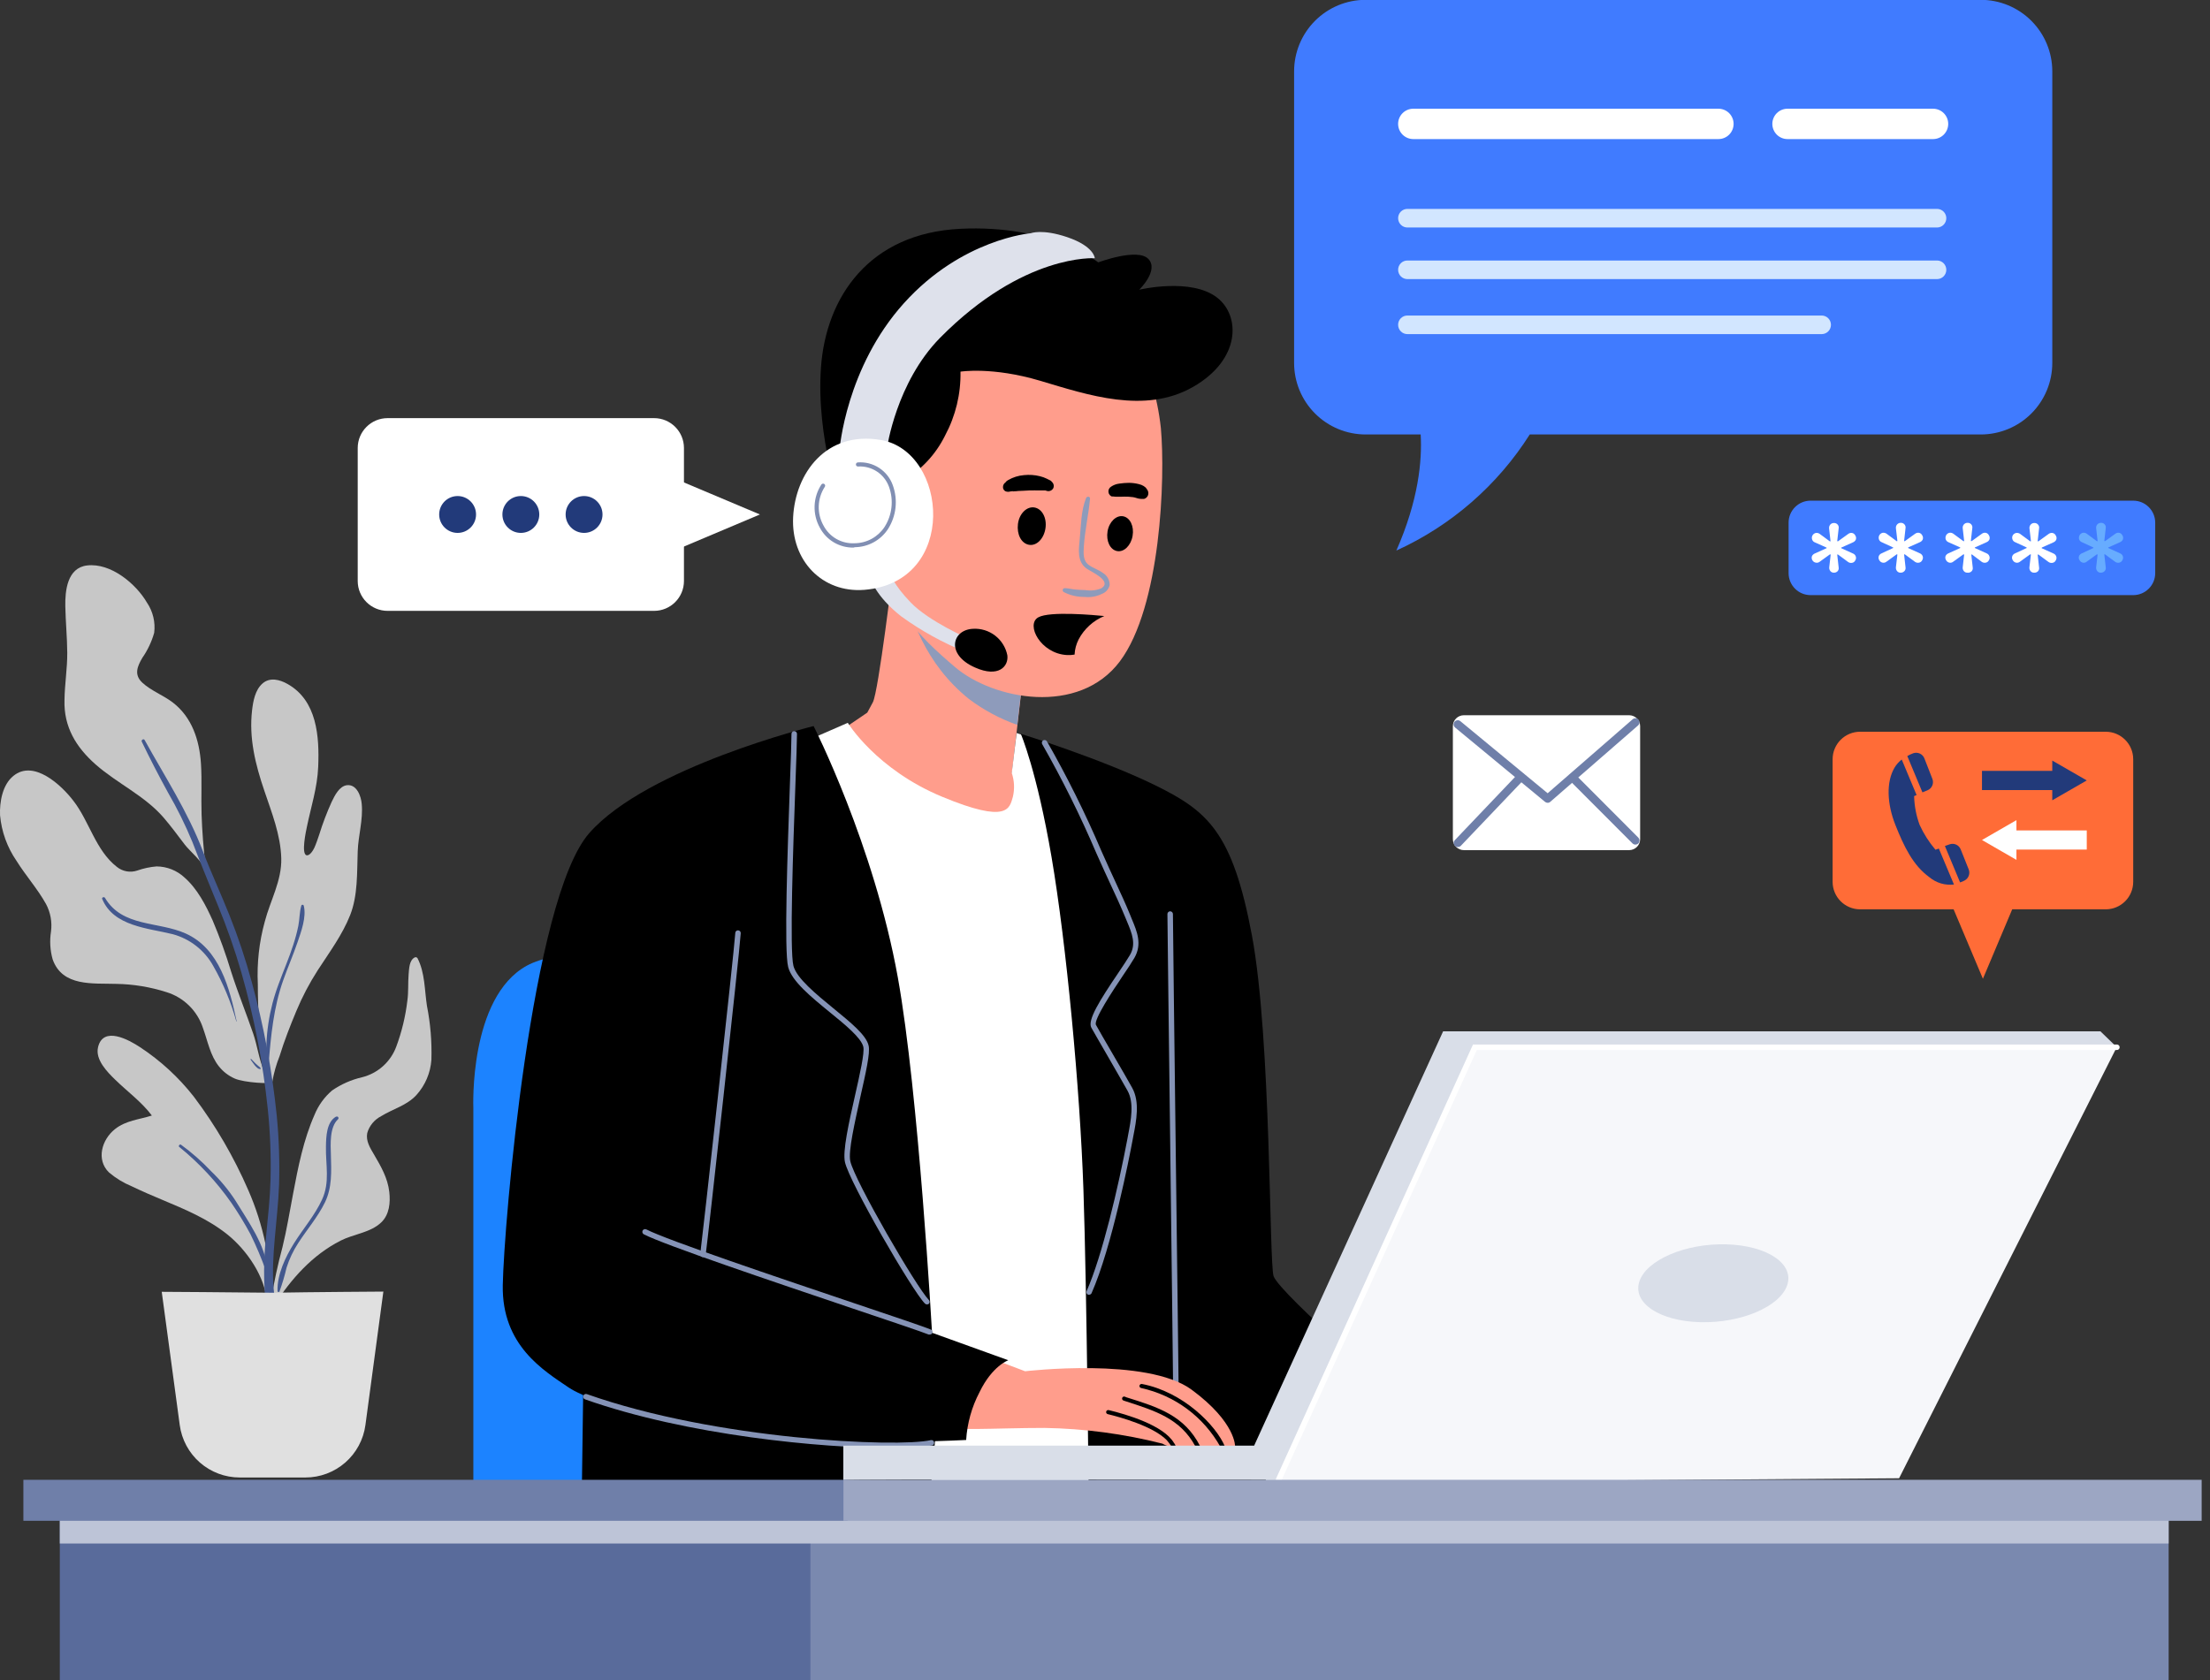 <svg width="263" height="200" viewBox="0 0 263 200" fill="none" xmlns="http://www.w3.org/2000/svg">
<rect x="0" y="0" width="263" height="200" fill="#333333" stroke="none"/>
<g clip-path="url(#clip0_1060_24911)">
<g clip-path="url(#clip1_1060_24911)">
<path d="M56.33 180.647V131.888C56.33 131.888 55.787 118.744 62.696 114.952C69.606 111.16 98.717 113.19 98.717 113.19V180.647H56.33Z" fill="#1C83FF"/>
</g>
<path d="M106.305 67.614C106.305 67.614 104.544 82.389 103.869 83.607L103.214 84.826L99.828 87.131C99.828 87.131 106.332 96.346 114.328 97.832C122.325 99.319 121.644 94.558 121.644 94.558L120.425 91.984L122.05 77.89C122.05 77.89 107.523 71.275 106.305 67.614Z" fill="#FF9D8C"/>
<path d="M95.606 88.349L100.891 86.044C100.891 86.044 104.277 91.597 112.136 94.852C119.995 98.107 120.132 96.208 120.538 94.852C120.761 93.911 120.714 92.925 120.401 92.01L120.984 87.262L124.127 88.31L135.032 176.56L106.988 177.916L95.606 88.349Z" fill="white"/>
<path d="M121.48 87.353C121.48 87.353 123.38 91.735 125.141 102.037C126.903 112.339 128.527 129.675 128.933 141.601C129.34 153.527 129.588 180.758 129.588 180.758H164.954C165.36 180.758 167.797 167.346 167.797 167.346C167.797 167.346 152.373 154.11 151.568 151.922C151.024 150.481 151.293 123.695 148.987 111.363C146.682 99.031 143.709 96.549 137.474 93.477C131.029 90.32 121.48 87.353 121.48 87.353Z" fill="black"/>
<path d="M139.93 165.237C139.843 165.235 139.761 165.2 139.7 165.139C139.639 165.078 139.604 164.996 139.602 164.909C139.602 163.94 139.432 150.174 139.268 136.859C139.105 123.544 138.928 109.784 138.928 108.809C138.928 108.722 138.962 108.639 139.024 108.577C139.085 108.516 139.168 108.481 139.255 108.481C139.342 108.481 139.425 108.516 139.487 108.577C139.548 108.639 139.583 108.722 139.583 108.809C139.583 109.778 139.753 123.544 139.917 136.852C140.08 150.16 140.257 163.933 140.257 164.909C140.257 164.996 140.223 165.079 140.161 165.141C140.1 165.202 140.017 165.237 139.93 165.237Z" fill="#8593B6"/>
<path d="M69.453 161.923L69.197 180.739H110.392C110.392 180.739 112.154 164.752 111.472 163.259C110.791 161.766 69.453 161.923 69.453 161.923Z" fill="black"/>
<g style="mix-blend-mode:multiply">
<path d="M115.299 83.201C117.051 84.519 118.995 85.561 121.062 86.293L122.025 77.916C122.025 77.916 111.133 72.926 107.439 69.212C108.212 73.43 110.112 79.016 115.299 83.201Z" fill="#8E9BBB"/>
</g>
<path d="M134.762 40.107C136.589 43.466 137.74 47.151 138.148 50.953C138.692 56.913 138.148 72.225 133.269 78.728C128.39 85.231 118.206 83.313 113.621 79.383C109.397 75.781 105.225 71.799 104.138 63.94C103.051 56.081 106.444 41.175 116.064 38.057C125.685 34.94 134.762 40.107 134.762 40.107Z" fill="#FF9D8C"/>
<path d="M146.984 172.225C146.984 172.225 146.506 172.225 145.779 172.225H145.222L142.812 172.159H142.236C141.384 172.159 140.657 172.244 139.976 172.205C139.832 172.205 139.623 172.205 139.452 172.205C139.38 172.211 139.308 172.211 139.236 172.205C138.921 172.133 138.618 172.014 138.339 171.851C133.743 170.682 129.026 170.053 124.284 169.978C118.233 169.978 112.804 170.417 111.919 169.677C111.035 168.937 110.459 161.32 115.639 160.823L121.992 163.233C121.992 163.233 136.499 161.51 141.817 165.433C147.135 169.356 146.984 172.225 146.984 172.225Z" fill="#FF9D8C"/>
<path d="M139.93 172.179C139.786 172.179 139.576 172.179 139.406 172.179C139.239 171.916 139.053 171.667 138.849 171.432C137.212 169.762 133.256 168.682 131.822 168.335C131.759 168.319 131.705 168.279 131.67 168.224C131.636 168.169 131.625 168.103 131.639 168.04C131.646 168.008 131.66 167.978 131.679 167.951C131.699 167.925 131.723 167.903 131.751 167.886C131.779 167.868 131.81 167.857 131.843 167.852C131.875 167.847 131.908 167.849 131.94 167.856C134.029 168.361 138.489 169.651 139.72 171.786C139.786 171.845 139.891 172.048 139.93 172.179Z" fill="black"/>
<path d="M142.817 172.146C142.627 172.146 142.431 172.146 142.241 172.146C140.453 168.872 137.526 167.955 133.91 166.789L133.701 166.717C133.67 166.707 133.642 166.691 133.617 166.671C133.593 166.65 133.572 166.625 133.558 166.596C133.543 166.567 133.534 166.536 133.532 166.504C133.53 166.472 133.534 166.44 133.544 166.409C133.553 166.378 133.569 166.35 133.59 166.325C133.611 166.301 133.636 166.281 133.665 166.266C133.693 166.251 133.725 166.242 133.757 166.24C133.789 166.238 133.821 166.242 133.852 166.252L134.035 166.33C137.886 167.529 140.957 168.511 142.817 172.146Z" fill="black"/>
<path d="M145.785 172.225H145.229C144.242 170.459 142.892 168.922 141.267 167.716C139.642 166.511 137.781 165.663 135.804 165.23C135.772 165.225 135.741 165.213 135.714 165.195C135.686 165.178 135.662 165.155 135.643 165.128C135.624 165.102 135.611 165.071 135.604 165.039C135.597 165.007 135.596 164.974 135.601 164.942C135.617 164.88 135.655 164.825 135.708 164.789C135.761 164.753 135.826 164.737 135.89 164.746C140.782 165.676 144.724 169.658 145.785 172.225Z" fill="black"/>
<path d="M107.394 57.253C109.59 55.991 111.359 54.103 112.476 51.831C113.724 49.498 114.353 46.885 114.303 44.24C114.303 44.24 118.095 43.631 123.787 45.327C129.478 47.023 136.23 49.322 141.948 46.074C147.665 42.825 147.639 37.606 144.855 35.438C141.745 33.008 135.575 34.488 135.575 34.488C135.575 34.488 137.946 32.183 136.662 30.827C135.379 29.471 130.696 31.233 130.696 31.233C130.696 31.233 125.005 26.695 114.238 27.238C103.471 27.782 98.317 35.3 97.701 43.703C97.085 52.106 100.144 60.502 100.144 60.502L107.394 57.253Z" fill="black"/>
<g style="mix-blend-mode:multiply">
<path d="M129.248 59.29C128.639 60.79 128.652 62.565 128.495 64.136C128.377 65.381 128.148 66.828 129.287 67.666C129.831 68.066 132.405 69.147 131.082 70.024C130.473 70.277 129.806 70.352 129.156 70.24C128.763 70.24 128.364 70.208 127.964 70.175C127.565 70.142 127.126 70.018 126.7 70.011C126.647 70.013 126.596 70.032 126.555 70.065C126.513 70.098 126.484 70.144 126.47 70.195C126.456 70.246 126.459 70.3 126.478 70.35C126.497 70.399 126.531 70.441 126.576 70.47C127.342 70.868 128.195 71.07 129.058 71.059C129.766 71.139 130.482 71.014 131.121 70.699C131.353 70.615 131.56 70.475 131.724 70.291C131.887 70.107 132.002 69.884 132.058 69.644C132.059 69.353 131.986 69.067 131.843 68.813C131.701 68.559 131.495 68.347 131.245 68.197C130.735 67.817 130.106 67.64 129.589 67.267C128.875 66.756 128.934 65.892 128.979 65.086C129.104 63.161 129.549 61.268 129.719 59.349C129.719 59.061 129.34 59.061 129.248 59.29Z" fill="#8E9BBB"/>
</g>
<path d="M134.782 63.796C134.586 64.936 133.754 65.761 132.929 65.597C132.104 65.433 131.619 64.405 131.802 63.265C131.986 62.126 132.837 61.301 133.662 61.458C134.487 61.615 134.985 62.65 134.782 63.796Z" fill="black"/>
<path d="M124.415 62.886C124.231 64.123 123.367 65.014 122.45 64.85C121.533 64.687 120.99 63.606 121.14 62.375C121.291 61.144 122.195 60.253 123.105 60.41C124.015 60.567 124.598 61.654 124.415 62.886Z" fill="black"/>
<path d="M132.372 59.087C133.027 59.192 133.642 59.087 134.284 59.126L134.742 59.172H134.69H134.788L135.024 59.218C135.162 59.257 135.293 59.303 135.43 59.336C135.557 59.366 135.686 59.384 135.817 59.388H136.026H135.895C135.98 59.394 136.065 59.394 136.151 59.388C136.328 59.338 136.478 59.219 136.569 59.059C136.66 58.898 136.684 58.708 136.635 58.53C136.612 58.429 136.565 58.335 136.498 58.255L136.419 58.151L136.491 58.236L136.406 58.124C136.374 58.063 136.324 58.012 136.262 57.98L136.111 57.862C135.93 57.751 135.73 57.671 135.522 57.627C135.141 57.531 134.749 57.48 134.356 57.476C133.97 57.48 133.585 57.511 133.203 57.568C132.851 57.608 132.514 57.734 132.221 57.934C132.111 58.001 132.023 58.099 131.968 58.215C131.914 58.332 131.894 58.462 131.913 58.589C131.93 58.713 131.983 58.83 132.064 58.925C132.145 59.02 132.252 59.09 132.372 59.126V59.087Z" fill="black"/>
<path d="M125.142 57.273C125.059 57.221 124.971 57.175 124.88 57.135C124.802 57.103 124.592 56.991 124.749 57.076L124.579 56.985C124.318 56.858 124.043 56.759 123.761 56.69C123.138 56.535 122.493 56.491 121.855 56.559C121.192 56.613 120.55 56.814 119.975 57.148C119.89 57.195 119.811 57.253 119.739 57.319L119.602 57.495L119.641 57.437C119.553 57.498 119.48 57.58 119.431 57.676C119.382 57.772 119.358 57.879 119.359 57.987C119.358 58.087 119.384 58.186 119.435 58.273C119.486 58.359 119.559 58.43 119.648 58.478C119.857 58.565 120.093 58.565 120.303 58.478H119.962C120.128 58.514 120.3 58.514 120.466 58.478C120.466 58.478 120.65 58.432 120.538 58.478C120.427 58.524 120.722 58.478 120.754 58.478C120.787 58.478 120.99 58.478 120.754 58.478H120.872L121.18 58.445C121.626 58.445 122.071 58.393 122.49 58.38C122.909 58.367 123.335 58.38 123.747 58.38H124.284C124.337 58.38 124.383 58.38 124.284 58.38H124.396L124.612 58.445C124.759 58.48 124.913 58.464 125.049 58.398C125.186 58.333 125.295 58.222 125.359 58.085C125.412 57.944 125.415 57.788 125.368 57.645C125.32 57.502 125.224 57.38 125.097 57.299L125.142 57.273Z" fill="black"/>
<path d="M128.364 76.108C129.027 74.856 130.107 73.874 131.416 73.332C130.283 73.22 124.919 72.722 123.557 73.489C122.037 74.347 123.832 77.805 126.969 77.975C127.273 77.992 127.579 77.974 127.879 77.922C127.91 77.29 128.075 76.672 128.364 76.108Z" fill="black"/>
<path d="M103.594 68.839C103.594 68.839 104.137 70.934 107.255 73.377C109.621 75.087 112.185 76.506 114.891 77.602L115.251 76.017C115.251 76.017 110.575 73.986 108.407 71.747C106.24 69.507 105.965 68.295 105.965 68.295L103.594 68.839Z" fill="#DEE1EB"/>
<path d="M115.797 74.851C116.741 74.796 117.674 75.084 118.424 75.661C119.173 76.239 119.689 77.067 119.877 77.995C120.054 79.305 118.849 80.719 116.026 79.455C112.522 77.916 113.288 74.962 115.797 74.851Z" fill="black"/>
<path d="M105.559 53.324C105.559 53.324 106.647 45.537 111.86 40.225C121.821 30.133 130.289 30.742 130.289 30.742C130.289 30.742 130.224 29.321 127.015 28.234C124.022 27.218 122.679 27.762 122.679 27.762C122.679 27.762 114.48 28.417 107.57 36.093C100.661 43.768 99.914 53.507 99.914 53.507L105.559 53.324Z" fill="#DEE1EB"/>
<path d="M104.82 52.374C98.27 51.267 94.655 56.369 94.387 61.543C94.118 66.717 97.851 70.607 102.855 70.214C114.1 69.31 112.81 53.73 104.82 52.374Z" fill="white"/>
<path d="M101.572 65.184C100.747 65.198 99.936 64.982 99.227 64.561C98.518 64.14 97.94 63.531 97.557 62.8C97.12 62.01 96.907 61.116 96.941 60.213C96.974 59.311 97.253 58.435 97.747 57.679C97.765 57.652 97.789 57.629 97.816 57.611C97.844 57.593 97.874 57.58 97.907 57.574C97.939 57.568 97.972 57.568 98.004 57.575C98.036 57.582 98.067 57.595 98.094 57.614C98.12 57.632 98.143 57.655 98.16 57.682C98.177 57.709 98.189 57.74 98.195 57.772C98.2 57.803 98.199 57.836 98.192 57.867C98.185 57.898 98.172 57.928 98.153 57.954C97.713 58.632 97.465 59.416 97.436 60.224C97.407 61.031 97.599 61.831 97.989 62.538C98.336 63.213 98.87 63.773 99.528 64.151C100.186 64.529 100.939 64.708 101.696 64.667C102.401 64.663 103.093 64.486 103.713 64.151C104.333 63.816 104.862 63.335 105.252 62.748C105.708 62.042 105.993 61.24 106.086 60.404C106.18 59.569 106.078 58.724 105.789 57.934C105.518 57.195 105.017 56.562 104.359 56.13C103.701 55.697 102.921 55.487 102.135 55.531C102.103 55.535 102.07 55.534 102.039 55.526C102.008 55.517 101.979 55.503 101.953 55.484C101.928 55.464 101.906 55.44 101.89 55.412C101.874 55.384 101.864 55.353 101.86 55.321C101.855 55.289 101.857 55.257 101.865 55.226C101.873 55.195 101.887 55.165 101.907 55.14C101.926 55.114 101.951 55.093 101.979 55.077C102.007 55.061 102.037 55.05 102.069 55.046C102.968 54.977 103.864 55.206 104.619 55.697C105.374 56.189 105.947 56.915 106.248 57.764C106.56 58.624 106.67 59.544 106.568 60.453C106.465 61.362 106.154 62.235 105.658 63.004C105.227 63.652 104.643 64.186 103.958 64.558C103.273 64.93 102.508 65.129 101.729 65.139L101.572 65.184Z" fill="#818FB3"/>
<path d="M96.823 86.43C96.823 86.43 77.037 91.309 70.128 99.168C63.218 107.027 59.964 145.799 59.833 152.983C59.702 160.168 64.705 163.148 67.692 165.178C70.678 167.208 83.816 170.869 94.386 171.413C104.957 171.956 114.977 171.413 114.977 171.413C115.1 169.425 115.642 167.485 116.568 165.721C118.081 162.578 119.994 161.923 119.994 161.923L110.917 158.648C110.917 158.648 109.325 130.159 106.849 116.373C104.001 100.544 96.823 86.43 96.823 86.43Z" fill="black"/>
<path d="M129.615 154.123C129.571 154.133 129.527 154.133 129.484 154.123C129.444 154.106 129.408 154.081 129.378 154.05C129.348 154.019 129.324 153.982 129.309 153.942C129.293 153.902 129.285 153.859 129.286 153.816C129.287 153.773 129.296 153.73 129.313 153.691C131.167 149.506 133.086 141.299 134.173 135.536L134.258 135.071C134.585 133.375 134.992 131.273 134.179 129.832C133.767 129.092 132.83 127.481 131.926 125.902C131.023 124.324 130.112 122.778 129.87 122.326C129.392 121.442 130.892 119.052 133.066 115.836C133.655 114.958 134.16 114.205 134.461 113.694C135.234 112.385 134.716 111.121 134.12 109.699L133.917 109.208C133.374 107.898 132.758 106.549 132.162 105.279L131.416 103.661L130.459 101.533C128.566 97.097 126.418 92.774 124.028 88.585C123.984 88.51 123.971 88.421 123.992 88.336C124.013 88.252 124.066 88.179 124.139 88.133C124.215 88.09 124.305 88.078 124.389 88.1C124.474 88.122 124.546 88.176 124.591 88.251C126.995 92.46 129.153 96.805 131.055 101.264L132.012 103.393L132.739 104.971C133.341 106.281 133.957 107.591 134.507 108.946L134.703 109.431C135.312 110.885 135.941 112.385 135.005 114.015C134.697 114.546 134.186 115.325 133.59 116.196C132.457 117.886 130.099 121.436 130.427 122.005C130.662 122.451 131.547 123.97 132.477 125.568C133.407 127.166 134.317 128.731 134.736 129.498C135.666 131.161 135.227 133.427 134.88 135.196L134.795 135.654C134.402 137.756 132.313 148.497 129.896 153.952C129.868 154.003 129.827 154.045 129.778 154.075C129.728 154.105 129.672 154.121 129.615 154.123Z" fill="#8593B6"/>
<path d="M110.307 155.275C110.219 155.275 110.134 155.24 110.072 155.177C108.533 153.625 101.106 140.769 100.556 138.352C100.254 137.042 101.014 133.67 101.748 130.421C102.317 127.906 102.907 125.306 102.737 124.605C102.488 123.551 100.588 121.986 98.755 120.499C96.534 118.685 94.242 116.812 93.797 115.122C93.293 113.21 93.725 101.199 94.006 93.254C94.111 90.392 94.19 88.139 94.19 87.36C94.19 87.273 94.224 87.19 94.286 87.129C94.347 87.067 94.43 87.033 94.517 87.033C94.604 87.033 94.687 87.067 94.749 87.129C94.81 87.19 94.845 87.273 94.845 87.36C94.845 88.172 94.766 90.438 94.661 93.3C94.393 100.727 93.948 113.157 94.425 114.985C94.819 116.465 97.13 118.351 99.167 120.021C101.204 121.691 103.097 123.21 103.372 124.481C103.575 125.326 103.025 127.756 102.383 130.591C101.728 133.624 100.922 137.056 101.191 138.234C101.734 140.605 109.05 153.219 110.537 154.745C110.597 154.806 110.63 154.888 110.63 154.974C110.63 155.06 110.597 155.142 110.537 155.203C110.472 155.256 110.39 155.281 110.307 155.275Z" fill="#8593B6"/>
<path d="M83.679 149.65H83.607C83.564 149.643 83.523 149.629 83.487 149.606C83.45 149.584 83.418 149.555 83.392 149.52C83.366 149.485 83.348 149.446 83.338 149.404C83.327 149.362 83.325 149.319 83.332 149.276C83.568 147.574 87.327 113.649 87.504 111.049C87.505 111.006 87.516 110.963 87.534 110.924C87.553 110.885 87.579 110.851 87.612 110.823C87.644 110.794 87.682 110.773 87.724 110.76C87.765 110.747 87.808 110.743 87.851 110.747C87.937 110.754 88.016 110.794 88.073 110.859C88.129 110.924 88.157 111.009 88.152 111.094C87.982 113.714 84.223 147.665 83.98 149.368C83.969 149.442 83.933 149.51 83.878 149.561C83.824 149.612 83.754 149.643 83.679 149.65Z" fill="#8593B6"/>
<path d="M110.642 158.864C110.601 158.873 110.559 158.873 110.518 158.864C109.686 158.53 106.005 157.286 101.349 155.721C91.944 152.544 79.081 148.202 76.619 146.932C76.541 146.891 76.483 146.822 76.456 146.738C76.429 146.655 76.436 146.565 76.475 146.486C76.516 146.41 76.586 146.353 76.669 146.327C76.753 146.301 76.843 146.309 76.92 146.349C79.324 147.6 92.704 152.112 101.558 155.099C106.228 156.67 109.915 157.915 110.766 158.262C110.806 158.278 110.843 158.301 110.874 158.331C110.905 158.361 110.929 158.397 110.946 158.437C110.963 158.476 110.972 158.519 110.973 158.562C110.974 158.605 110.966 158.647 110.95 158.687C110.92 158.743 110.876 158.789 110.821 158.82C110.767 158.851 110.705 158.867 110.642 158.864Z" fill="#8593B6"/>
<path d="M106.122 172.375C97.844 172.375 81.799 170.882 69.611 166.573C69.529 166.543 69.462 166.482 69.425 166.404C69.389 166.325 69.385 166.235 69.414 166.154C69.444 166.072 69.504 166.005 69.582 165.967C69.661 165.929 69.751 165.923 69.833 165.951C85.23 171.4 106.764 172.33 110.772 171.432C110.857 171.413 110.945 171.427 111.019 171.472C111.092 171.518 111.145 171.591 111.165 171.675C111.175 171.717 111.176 171.76 111.169 171.803C111.162 171.846 111.146 171.886 111.123 171.923C111.1 171.959 111.069 171.991 111.034 172.016C110.999 172.041 110.959 172.058 110.916 172.068C109.331 172.319 107.726 172.422 106.122 172.375Z" fill="#8593B6"/>
<path d="M11.395 91.014C13.969 93.274 17.224 94.721 19.477 97.335C20.361 98.363 21.16 99.457 21.985 100.537C22.581 101.323 24.186 102.62 24.441 103.609C24.559 104.041 24.533 103.451 24.441 103.019C24.445 103.002 24.445 102.984 24.441 102.967C24.218 100.969 24.055 98.965 23.989 96.955C23.924 94.944 24.042 92.94 23.917 90.936C23.74 88.12 22.856 85.382 20.551 83.614C19.424 82.756 17.977 82.225 16.942 81.269C15.908 80.313 16.353 79.305 16.942 78.302C17.573 77.394 18.049 76.387 18.35 75.323C18.507 74.064 18.203 72.791 17.492 71.74C16.183 69.487 13.177 66.972 10.354 67.313C8.009 67.594 7.734 70.306 7.773 72.192C7.813 74.078 7.99 75.86 8.003 77.7C8.016 79.54 7.701 81.44 7.675 83.313C7.57 86.515 9.05 88.951 11.395 91.014Z" fill="#C7C7C7"/>
<path d="M35.267 120.348C35.97 118.658 36.823 117.034 37.814 115.495C39.196 113.367 40.735 111.291 41.665 108.946C42.595 106.602 42.477 103.903 42.569 101.343C42.635 99.463 43.224 97.583 43.047 95.697C42.975 94.787 42.451 93.326 41.279 93.47C40.368 93.588 39.825 94.721 39.478 95.435C38.898 96.712 38.399 98.025 37.985 99.365C37.808 99.882 37.638 100.406 37.415 100.904C37.284 101.192 36.871 101.899 36.478 101.808C35.823 101.637 36.419 98.919 36.518 98.441C37.015 96.025 37.762 93.778 37.867 91.29C38.017 87.681 37.736 83.385 34.206 81.413C33.289 80.896 32.117 80.588 31.239 81.361C30.361 82.134 30.132 83.444 30.001 84.524C29.608 87.858 30.394 91.014 31.462 94.145C32.346 96.765 33.394 99.384 33.472 102.174C33.544 104.84 32.162 107.198 31.507 109.719C30.841 112.138 30.562 114.647 30.682 117.152C30.682 118.777 30.735 120.388 30.852 122.012C30.964 123.505 31.088 124.998 31.272 126.479C31.311 126.78 31.344 127.094 31.383 127.408C30.813 126.027 30.61 124.448 30.139 123.06C29.294 120.597 28.311 118.181 27.519 115.705C26.894 113.631 26.16 111.591 25.318 109.595C24.493 107.754 23.491 105.803 21.946 104.447C21.043 103.612 19.861 103.145 18.632 103.137C17.854 103.201 17.088 103.364 16.352 103.622C15.941 103.764 15.5 103.799 15.072 103.723C14.643 103.647 14.241 103.464 13.903 103.189C11.375 101.225 10.629 97.76 8.736 95.33C7.334 93.49 4.027 90.366 1.591 92.364C0.281 93.425 -0.06 95.481 0.006 97.053C0.182 99.002 0.859 100.872 1.97 102.482C3.064 104.237 4.472 105.809 5.474 107.61C6.01 108.613 6.218 109.758 6.07 110.885C5.895 111.993 5.962 113.126 6.267 114.205C7.426 117.48 11.048 117.028 13.857 117.12C15.879 117.156 17.884 117.487 19.811 118.102C20.824 118.413 21.747 118.964 22.503 119.707C23.259 120.45 23.824 121.364 24.153 122.372C24.716 123.918 25.011 125.647 26.065 126.957C26.564 127.579 27.207 128.072 27.938 128.391C29.032 128.876 32.379 129.085 32.405 128.784C32.587 127.73 32.878 126.698 33.276 125.706C33.832 123.885 34.533 122.11 35.267 120.348Z" fill="#C7C7C7"/>
<path d="M50.808 119.733C50.52 117.853 50.579 115.803 49.688 114.068C49.654 114.01 49.598 113.968 49.533 113.951C49.468 113.933 49.399 113.943 49.341 113.976C48.686 114.33 48.686 115.358 48.627 115.987C48.542 117.035 48.627 118.082 48.477 119.124C48.258 120.983 47.818 122.81 47.167 124.566C46.839 125.463 46.296 126.267 45.586 126.906C44.876 127.545 44.02 128.001 43.093 128.234C41.815 128.528 40.604 129.061 39.524 129.805C38.606 130.587 37.89 131.578 37.435 132.694C36.125 135.647 35.47 138.942 34.88 142.098C34.468 144.22 34.134 146.355 33.616 148.458C33.055 150.544 32.6 152.658 32.254 154.791C32.208 154.902 32.156 155.007 32.103 155.118C31.973 155.439 32.477 155.609 32.647 155.347C34.684 152.21 37.16 149.401 40.545 147.678C42.071 146.899 44.102 146.735 45.372 145.511C46.342 144.581 46.472 143.159 46.328 141.889C46.139 140.225 45.34 138.857 44.514 137.442C44.056 136.663 43.519 135.824 43.702 134.881C43.825 134.451 44.035 134.051 44.319 133.705C44.603 133.359 44.955 133.075 45.353 132.871C46.761 131.999 48.404 131.607 49.557 130.349C50.605 129.189 51.233 127.711 51.339 126.151C51.404 123.998 51.226 121.845 50.808 119.733Z" fill="#C7C7C7"/>
<path d="M23.065 130.546C21.264 128.246 19.101 126.255 16.66 124.651C15.35 123.787 12.291 122.084 11.669 124.651C11.309 126.144 12.77 127.611 13.732 128.548C15.18 129.956 16.85 131.168 18.074 132.792C16.561 133.277 14.983 133.368 13.673 134.416C12.115 135.654 11.42 138.038 12.959 139.557C13.763 140.243 14.669 140.797 15.645 141.201C16.856 141.784 18.094 142.321 19.338 142.838C22.03 143.965 24.755 145.104 27.053 146.945C29.352 148.785 31.585 151.994 31.775 155.053C31.775 155.347 31.677 155.053 31.854 154.948C31.946 155.033 32.267 154.876 32.267 154.706C32.274 150.222 31.348 145.786 29.549 141.679C27.834 137.725 25.658 133.988 23.065 130.546Z" fill="#C7C7C7"/>
<path d="M16.863 88.27C17.852 90.327 18.887 92.331 19.987 94.335C21.087 96.232 22.059 98.201 22.895 100.229C23.871 102.764 24.892 105.259 25.927 107.774C27.006 110.383 27.94 113.051 28.724 115.764C30.244 121.082 31.296 126.524 31.867 132.026C32.156 134.817 32.266 137.623 32.195 140.428C32.136 142.616 31.894 144.783 31.684 146.977C31.422 149.247 31.363 151.535 31.507 153.815C31.664 155.714 31.966 157.974 33.472 159.329C33.531 159.381 33.606 159.411 33.685 159.414C33.764 159.417 33.841 159.392 33.904 159.344C33.966 159.296 34.011 159.228 34.028 159.151C34.046 159.075 34.037 158.994 34.002 158.923C32.247 155.328 32.346 151.405 32.693 147.501C32.876 145.353 33.131 143.212 33.21 141.05C33.292 138.299 33.2 135.545 32.935 132.805C32.385 127.422 31.389 122.095 29.955 116.877C29.232 114.21 28.358 111.586 27.335 109.018C26.314 106.438 25.135 103.923 24.146 101.329C22.358 96.634 19.634 92.475 17.217 88.1C17.092 87.871 16.765 88.1 16.876 88.303L16.863 88.27Z" fill="#43588E"/>
<path d="M31.966 126.649C32.248 123.23 32.555 119.942 33.708 116.681C34.245 115.161 34.893 113.681 35.411 112.155C35.843 110.891 36.485 109.162 36.151 107.82C36.144 107.786 36.125 107.756 36.098 107.734C36.072 107.712 36.038 107.7 36.004 107.7C35.969 107.7 35.935 107.712 35.909 107.734C35.882 107.756 35.863 107.786 35.856 107.82C35.633 108.586 35.66 109.424 35.502 110.21C35.345 110.974 35.144 111.729 34.9 112.47C34.396 114.048 33.734 115.561 33.164 117.12C32.017 120.158 31.528 123.407 31.73 126.649C31.73 126.68 31.742 126.71 31.765 126.732C31.787 126.754 31.817 126.767 31.848 126.767C31.879 126.767 31.909 126.754 31.931 126.732C31.953 126.71 31.966 126.68 31.966 126.649Z" fill="#43588E"/>
<path d="M12.161 107.008C13.516 110.282 17.596 110.472 20.563 111.206C21.578 111.482 22.526 111.958 23.353 112.607C24.18 113.257 24.868 114.065 25.377 114.985C26.564 117.067 27.488 119.289 28.128 121.599C28.128 121.599 28.174 121.599 28.167 121.599C27.335 117.67 26.143 112.941 22.096 111.121C18.821 109.654 14.571 110.387 12.495 106.883C12.396 106.713 12.076 106.824 12.161 107.027V107.008Z" fill="#43588E"/>
<path d="M29.823 126.131C29.98 126.348 30.131 126.577 30.295 126.786C30.376 126.892 30.468 126.988 30.57 127.075C30.668 127.18 30.8 127.247 30.943 127.264C30.957 127.265 30.971 127.262 30.984 127.255C30.997 127.249 31.007 127.239 31.014 127.227C31.022 127.215 31.026 127.201 31.026 127.187C31.026 127.173 31.022 127.159 31.015 127.147C30.935 127.046 30.84 126.958 30.734 126.885L30.445 126.629C30.256 126.446 30.079 126.249 29.895 126.066C29.856 126.033 29.791 126.066 29.823 126.125V126.131Z" fill="#43588E"/>
<path d="M21.336 136.532C23.708 138.459 25.8 140.707 27.551 143.212C28.371 144.413 29.128 145.657 29.817 146.938C30.506 148.346 31.116 149.792 31.645 151.267C31.69 151.379 31.893 151.379 31.874 151.235C31.553 148.15 29.601 145.511 28.036 142.943C27.205 141.663 26.229 140.483 25.128 139.426C24.035 138.265 22.835 137.208 21.546 136.27C21.389 136.158 21.186 136.414 21.336 136.545V136.532Z" fill="#43588E"/>
<path d="M39.975 132.929C38.848 133.584 38.809 135.346 38.789 136.479C38.743 138.667 39.287 140.716 38.324 142.799C37.46 144.679 36.078 146.251 34.991 147.993C33.969 149.63 32.967 151.719 33.026 153.684C33.026 153.711 33.035 153.737 33.051 153.758C33.068 153.779 33.09 153.795 33.116 153.802C33.142 153.809 33.169 153.808 33.194 153.799C33.219 153.789 33.241 153.772 33.255 153.749C33.595 152.82 33.877 151.871 34.1 150.907C34.428 149.871 34.895 148.884 35.488 147.973C36.536 146.349 37.82 144.875 38.671 143.127C39.523 141.378 39.438 139.472 39.379 137.481C39.339 136.211 39.208 134.167 40.237 133.224C40.266 133.191 40.283 133.149 40.284 133.104C40.286 133.06 40.272 133.017 40.244 132.982C40.217 132.947 40.178 132.922 40.135 132.913C40.092 132.903 40.047 132.909 40.007 132.929H39.975Z" fill="#43588E"/>
<path d="M32.438 153.887C27.9 153.828 19.248 153.776 19.248 153.776L21.39 169.638C21.623 171.366 22.475 172.951 23.787 174.099C25.1 175.246 26.785 175.879 28.528 175.879H36.348C38.092 175.879 39.776 175.246 41.089 174.099C42.402 172.951 43.254 171.366 43.487 169.638L45.622 153.749C45.622 153.749 36.977 153.802 32.438 153.887Z" fill="#E0E0E0"/>
<path d="M251.902 124.658L225.999 175.971L150.48 176.514L173.789 123.937L251.902 124.658Z" fill="#F6F7FA"/>
<path d="M100.359 176.194V172.087H149.249L171.739 122.765H249.957L251.921 124.664H175.525L152.151 176.154C152.151 176.154 100.359 176.063 100.359 176.194Z" fill="#D9DEE8"/>
<path d="M212.686 152.977C211.835 155.537 207.204 157.515 202.345 157.391C197.485 157.266 194.243 155.099 195.095 152.538C195.946 149.977 200.576 147.993 205.423 148.124C210.269 148.255 213.544 150.416 212.686 152.977Z" fill="#D9DEE8"/>
<path d="M152.15 176.482C152.104 176.481 152.059 176.47 152.019 176.449C151.979 176.432 151.943 176.407 151.913 176.376C151.884 176.345 151.86 176.308 151.845 176.268C151.83 176.227 151.823 176.184 151.824 176.141C151.826 176.098 151.837 176.056 151.855 176.017L175.295 124.337H251.921C252.007 124.337 252.091 124.371 252.152 124.433C252.214 124.494 252.248 124.578 252.248 124.664C252.248 124.751 252.214 124.835 252.152 124.896C252.091 124.957 252.007 124.992 251.921 124.992H175.753L152.471 176.292C152.441 176.351 152.396 176.401 152.339 176.435C152.282 176.468 152.216 176.485 152.15 176.482Z" fill="white"/>
<path d="M96.953 180.084H7.117V200H96.953V180.084Z" fill="#596B9B"/>
<path d="M258.078 180.084H96.443V200H258.078V180.084Z" fill="#7A89AF"/>
<g style="mix-blend-mode:multiply">
<path d="M96.953 180.084H96.442H7.117V183.738H96.442H96.953H258.077V180.084H96.953Z" fill="#BDC4D7"/>
</g>
<path d="M100.884 176.154H2.783V181.033H100.884V176.154Z" fill="#6F7FA9"/>
<path d="M262.008 176.154H100.373V181.033H262.008V176.154Z" fill="#9CA6C3"/>
<path d="M235.732 -0.02H162.518C160.26 -0.02 158.094 0.877 156.498 2.474C154.901 4.071 154.004 6.236 154.004 8.494V43.205C154.004 45.463 154.901 47.629 156.498 49.225C158.094 50.822 160.26 51.719 162.518 51.719H169.067C169.25 54.863 168.799 59.578 166.172 65.538C172.695 62.574 178.212 57.771 182.048 51.719H235.718C237.977 51.719 240.142 50.822 241.739 49.225C243.335 47.629 244.232 45.463 244.232 43.205V8.494C244.232 6.239 243.337 4.075 241.743 2.479C240.15 0.882 237.987 -0.016 235.732 -0.02Z" fill="#407BFF"/>
<path d="M204.499 16.556H168.184C167.706 16.555 167.247 16.363 166.91 16.025C166.572 15.686 166.383 15.227 166.383 14.749C166.383 14.271 166.572 13.812 166.91 13.473C167.247 13.134 167.706 12.943 168.184 12.941H204.499C204.979 12.941 205.438 13.132 205.777 13.471C206.116 13.81 206.307 14.269 206.307 14.749C206.307 15.228 206.116 15.688 205.777 16.027C205.438 16.366 204.979 16.556 204.499 16.556Z" fill="white"/>
<path d="M230.539 27.081H167.49C167.196 27.081 166.915 26.964 166.707 26.757C166.499 26.549 166.383 26.268 166.383 25.974C166.382 25.829 166.41 25.684 166.465 25.55C166.521 25.415 166.602 25.293 166.705 25.19C166.808 25.087 166.93 25.005 167.065 24.95C167.2 24.895 167.344 24.866 167.49 24.867H230.539C230.828 24.874 231.103 24.994 231.305 25.201C231.507 25.407 231.62 25.685 231.62 25.974C231.62 26.263 231.507 26.541 231.305 26.748C231.103 26.955 230.828 27.074 230.539 27.081Z" fill="#D2E6FF"/>
<path d="M230.539 33.224H167.49C167.196 33.224 166.915 33.108 166.707 32.9C166.499 32.692 166.383 32.411 166.383 32.117C166.382 31.972 166.41 31.827 166.465 31.693C166.521 31.558 166.602 31.436 166.705 31.333C166.808 31.23 166.93 31.148 167.065 31.093C167.2 31.038 167.344 31.01 167.49 31.011H230.539C230.828 31.017 231.103 31.137 231.305 31.344C231.507 31.551 231.62 31.828 231.62 32.117C231.62 32.406 231.507 32.684 231.305 32.891C231.103 33.098 230.828 33.217 230.539 33.224Z" fill="#D2E6FF"/>
<path d="M216.786 39.773H167.49C167.196 39.773 166.915 39.657 166.707 39.449C166.499 39.242 166.383 38.96 166.383 38.667C166.382 38.521 166.41 38.377 166.465 38.242C166.521 38.107 166.602 37.985 166.705 37.882C166.808 37.779 166.93 37.698 167.065 37.642C167.2 37.587 167.344 37.559 167.49 37.56H216.786C217.079 37.56 217.361 37.676 217.568 37.884C217.776 38.092 217.892 38.373 217.892 38.667C217.892 38.96 217.776 39.242 217.568 39.449C217.361 39.657 217.079 39.773 216.786 39.773Z" fill="#D2E6FF"/>
<path d="M230.046 16.556H212.717C212.239 16.555 211.781 16.363 211.443 16.025C211.106 15.686 210.916 15.227 210.916 14.749C210.916 14.271 211.106 13.812 211.443 13.473C211.781 13.134 212.239 12.943 212.717 12.941H230.046C230.525 12.943 230.983 13.134 231.32 13.473C231.658 13.812 231.847 14.271 231.847 14.749C231.847 15.227 231.658 15.686 231.32 16.025C230.983 16.363 230.525 16.555 230.046 16.556Z" fill="white"/>
<g clip-path="url(#clip2_1060_24911)">
<path d="M250.587 87.105H221.364C219.556 87.105 218.09 88.571 218.09 90.379V104.971C218.09 106.779 219.556 108.245 221.364 108.245H250.587C252.396 108.245 253.862 106.779 253.862 104.971V90.379C253.862 88.571 252.396 87.105 250.587 87.105Z" fill="#FF6C37"/>
<path d="M235.976 116.511L240.606 105.534H231.346L235.976 116.511Z" fill="#FF6C37"/>
<path d="M235.865 94.047H244.229V95.265L248.335 92.901L244.229 90.536V91.761H235.865V94.047Z" fill="#223A7A"/>
<path d="M248.335 98.854H239.965V97.629L235.865 99.993L239.965 102.358V101.133H248.335V98.854Z" fill="white"/>
<path d="M230.73 101.009L230.33 101.153C229.568 100.258 228.933 99.261 228.444 98.192C228.04 97.094 227.818 95.937 227.789 94.767L228.084 94.643L226.315 90.412C225.971 90.678 225.68 91.007 225.457 91.381C224.455 93.078 224.554 95.671 225.562 98.206C226.571 100.74 227.645 103.006 229.61 104.427C230.013 104.762 230.479 105.011 230.981 105.16C231.483 105.308 232.011 105.353 232.531 105.292L230.73 101.009Z" fill="#223A7A"/>
<path d="M232.001 100.511L231.451 100.707L233.259 105.043C233.449 104.982 233.634 104.903 233.809 104.807C234.033 104.683 234.205 104.483 234.293 104.242C234.381 104.001 234.379 103.737 234.287 103.497L233.337 101.12C233.239 100.864 233.044 100.656 232.794 100.542C232.544 100.428 232.259 100.417 232.001 100.511Z" fill="#223A7A"/>
<path d="M227.684 89.665C227.439 89.756 227.202 89.868 226.977 89.999L228.778 94.322L229.387 94.073C229.641 93.967 229.843 93.766 229.951 93.513C230.059 93.259 230.063 92.974 229.963 92.717L229.013 90.281C228.915 90.026 228.721 89.819 228.473 89.704C228.225 89.59 227.942 89.576 227.684 89.665Z" fill="#223A7A"/>
</g>
<g clip-path="url(#clip3_1060_24911)">
<path d="M77.838 49.774H46.127C44.163 49.774 42.57 51.366 42.57 53.33V69.16C42.57 71.124 44.163 72.716 46.127 72.716H77.838C79.802 72.716 81.394 71.124 81.394 69.16V53.33C81.394 51.366 79.802 49.774 77.838 49.774Z" fill="white"/>
<path d="M90.433 61.242L78.519 56.218V66.272L90.433 61.242Z" fill="white"/>
<path d="M54.458 63.436C55.669 63.436 56.652 62.453 56.652 61.242C56.652 60.03 55.669 59.048 54.458 59.048C53.246 59.048 52.264 60.03 52.264 61.242C52.264 62.453 53.246 63.436 54.458 63.436Z" fill="#223A7A"/>
<path d="M61.983 63.436C63.195 63.436 64.177 62.453 64.177 61.242C64.177 60.03 63.195 59.048 61.983 59.048C60.771 59.048 59.789 60.03 59.789 61.242C59.789 62.453 60.771 63.436 61.983 63.436Z" fill="#223A7A"/>
<path d="M69.507 63.436C70.718 63.436 71.701 62.453 71.701 61.242C71.701 60.03 70.718 59.048 69.507 59.048C68.295 59.048 67.312 60.03 67.312 61.242C67.312 62.453 68.295 63.436 69.507 63.436Z" fill="#223A7A"/>
</g>
<g clip-path="url(#clip4_1060_24911)">
<path d="M253.861 59.598H215.469C214.022 59.598 212.85 60.771 212.85 62.218V68.223C212.85 69.67 214.022 70.843 215.469 70.843H253.861C255.308 70.843 256.48 69.67 256.48 68.223V62.218C256.48 60.771 255.308 59.598 253.861 59.598Z" fill="#407BFF"/>
<path d="M218.239 68.171C218.161 68.174 218.083 68.159 218.012 68.127C217.94 68.095 217.877 68.047 217.827 67.987C217.774 67.924 217.735 67.851 217.711 67.772C217.688 67.693 217.68 67.611 217.689 67.529L217.853 66.069C217.853 66.069 217.853 66.01 217.853 65.996C217.853 65.983 217.801 65.996 217.761 65.996L216.563 66.861C216.5 66.913 216.426 66.951 216.347 66.972C216.268 66.992 216.185 66.995 216.104 66.979C216.022 66.968 215.942 66.938 215.872 66.893C215.802 66.848 215.743 66.788 215.698 66.717C215.647 66.642 215.614 66.556 215.602 66.466C215.591 66.376 215.601 66.285 215.633 66.2C215.704 66.057 215.825 65.945 215.973 65.885L217.323 65.276C217.323 65.276 217.375 65.276 217.375 65.224C217.375 65.171 217.375 65.178 217.323 65.165L215.973 64.562C215.895 64.532 215.825 64.485 215.768 64.424C215.712 64.362 215.67 64.289 215.646 64.209C215.621 64.13 215.612 64.046 215.621 63.964C215.63 63.882 215.656 63.802 215.698 63.73C215.739 63.658 215.795 63.595 215.861 63.545C215.928 63.496 216.004 63.461 216.085 63.442C216.245 63.415 216.41 63.453 216.543 63.547L217.742 64.431C217.781 64.431 217.814 64.464 217.833 64.431C217.853 64.398 217.833 64.392 217.833 64.353L217.67 62.899C217.661 62.816 217.67 62.733 217.695 62.655C217.719 62.576 217.76 62.503 217.814 62.44C217.87 62.379 217.939 62.331 218.016 62.299C218.093 62.267 218.176 62.253 218.259 62.257C218.339 62.254 218.419 62.269 218.492 62.301C218.566 62.333 218.632 62.38 218.685 62.44C218.74 62.502 218.78 62.575 218.801 62.655C218.823 62.734 218.826 62.818 218.809 62.899L218.645 64.353C218.645 64.392 218.645 64.418 218.645 64.431C218.645 64.431 218.698 64.431 218.737 64.431L219.936 63.567C220.001 63.514 220.077 63.475 220.158 63.454C220.239 63.433 220.324 63.428 220.407 63.442C220.487 63.458 220.563 63.493 220.628 63.543C220.692 63.593 220.745 63.657 220.781 63.73C220.834 63.804 220.868 63.89 220.879 63.981C220.891 64.071 220.879 64.163 220.846 64.248C220.775 64.391 220.654 64.502 220.505 64.562L219.163 65.165C219.124 65.165 219.104 65.184 219.104 65.224C219.104 65.224 219.104 65.263 219.163 65.276L220.505 65.885C220.585 65.915 220.657 65.962 220.716 66.023C220.775 66.085 220.819 66.158 220.846 66.239C220.874 66.318 220.883 66.403 220.872 66.486C220.86 66.569 220.829 66.648 220.781 66.717C220.745 66.79 220.693 66.854 220.628 66.903C220.563 66.952 220.487 66.985 220.407 66.998C220.326 67.015 220.242 67.015 220.161 66.999C220.08 66.982 220.003 66.948 219.936 66.9L218.737 66.016C218.698 66.016 218.672 65.983 218.645 66.016C218.619 66.049 218.645 66.055 218.645 66.088L218.809 67.549C218.824 67.63 218.82 67.715 218.796 67.794C218.772 67.874 218.729 67.947 218.672 68.007C218.614 68.062 218.547 68.105 218.472 68.133C218.398 68.161 218.319 68.174 218.239 68.171Z" fill="white"/>
<path d="M226.178 68.171C226.1 68.174 226.022 68.16 225.95 68.128C225.878 68.096 225.815 68.048 225.765 67.987C225.712 67.924 225.672 67.852 225.647 67.773C225.622 67.694 225.613 67.611 225.621 67.529L225.792 66.068C225.792 66.068 225.792 66.01 225.792 65.996C225.778 65.988 225.762 65.983 225.746 65.983C225.73 65.983 225.714 65.988 225.7 65.996L224.501 66.861C224.438 66.913 224.365 66.951 224.285 66.971C224.206 66.991 224.123 66.994 224.043 66.979C223.961 66.964 223.883 66.931 223.815 66.882C223.747 66.834 223.69 66.77 223.65 66.697C223.599 66.622 223.567 66.536 223.556 66.446C223.546 66.356 223.558 66.264 223.591 66.18C223.624 66.107 223.671 66.042 223.73 65.988C223.788 65.934 223.857 65.892 223.932 65.865L225.241 65.256C225.281 65.256 225.3 65.256 225.3 65.204C225.3 65.151 225.3 65.158 225.241 65.145L223.932 64.543C223.852 64.513 223.781 64.466 223.723 64.405C223.665 64.344 223.622 64.27 223.598 64.189C223.574 64.11 223.566 64.027 223.575 63.944C223.584 63.862 223.61 63.783 223.65 63.711C223.692 63.638 223.748 63.574 223.816 63.525C223.883 63.475 223.961 63.44 224.043 63.423C224.203 63.4 224.367 63.437 224.501 63.527L225.7 64.412C225.714 64.42 225.73 64.425 225.746 64.425C225.762 64.425 225.778 64.42 225.792 64.412C225.792 64.412 225.792 64.372 225.792 64.333L225.621 62.879C225.612 62.796 225.621 62.712 225.647 62.633C225.673 62.554 225.716 62.482 225.772 62.42C225.827 62.359 225.895 62.311 225.971 62.28C226.047 62.248 226.129 62.233 226.211 62.237C226.291 62.234 226.371 62.249 226.444 62.281C226.518 62.312 226.584 62.36 226.636 62.42C226.693 62.481 226.734 62.555 226.756 62.634C226.779 62.714 226.783 62.798 226.767 62.879L226.604 64.333C226.604 64.372 226.604 64.398 226.604 64.412C226.617 64.42 226.633 64.425 226.65 64.425C226.666 64.425 226.682 64.42 226.695 64.412L227.894 63.547C227.96 63.495 228.036 63.457 228.117 63.435C228.198 63.414 228.283 63.41 228.365 63.423C228.446 63.439 228.523 63.473 228.589 63.523C228.654 63.573 228.708 63.637 228.745 63.711C228.797 63.785 228.83 63.871 228.842 63.961C228.853 64.052 228.842 64.143 228.811 64.228C228.739 64.371 228.618 64.483 228.47 64.543L227.121 65.145C227.121 65.145 227.069 65.178 227.069 65.204C227.069 65.23 227.069 65.243 227.121 65.256L228.47 65.865C228.549 65.896 228.621 65.944 228.68 66.005C228.738 66.066 228.783 66.139 228.811 66.219C228.837 66.299 228.845 66.383 228.833 66.466C228.822 66.549 228.792 66.628 228.745 66.697C228.709 66.771 228.655 66.835 228.589 66.884C228.523 66.933 228.447 66.965 228.365 66.979C228.284 66.995 228.201 66.995 228.12 66.978C228.039 66.961 227.962 66.928 227.894 66.88L226.695 65.996C226.682 65.988 226.666 65.983 226.65 65.983C226.633 65.983 226.617 65.988 226.604 65.996C226.596 66.007 226.591 66.019 226.591 66.032C226.591 66.046 226.596 66.058 226.604 66.068L226.767 67.529C226.783 67.611 226.778 67.695 226.754 67.775C226.73 67.855 226.688 67.927 226.63 67.987C226.572 68.048 226.502 68.096 226.424 68.128C226.346 68.16 226.262 68.174 226.178 68.171Z" fill="white"/>
<path d="M234.122 68.171C234.044 68.174 233.966 68.159 233.894 68.127C233.823 68.095 233.76 68.047 233.71 67.987C233.657 67.924 233.617 67.851 233.594 67.772C233.57 67.693 233.563 67.611 233.572 67.529L233.736 66.069C233.736 66.069 233.736 66.01 233.736 65.996C233.736 65.983 233.683 65.996 233.644 65.996L232.446 66.861C232.383 66.913 232.309 66.951 232.23 66.972C232.15 66.992 232.067 66.995 231.987 66.979C231.906 66.963 231.83 66.929 231.763 66.88C231.696 66.832 231.641 66.769 231.601 66.697C231.549 66.623 231.516 66.537 231.504 66.447C231.493 66.356 231.504 66.265 231.535 66.18C231.607 66.037 231.728 65.925 231.876 65.865L233.225 65.256C233.225 65.256 233.277 65.256 233.277 65.204C233.277 65.152 233.277 65.158 233.225 65.145L231.876 64.543C231.798 64.511 231.727 64.464 231.67 64.403C231.612 64.341 231.568 64.269 231.542 64.189C231.5 64.028 231.521 63.857 231.601 63.711C231.641 63.638 231.697 63.575 231.763 63.526C231.83 63.476 231.906 63.441 231.987 63.423C232.148 63.395 232.313 63.433 232.446 63.527L233.644 64.412C233.683 64.412 233.716 64.444 233.736 64.412C233.755 64.379 233.736 64.372 233.736 64.333L233.572 62.879C233.562 62.797 233.57 62.713 233.595 62.634C233.619 62.555 233.661 62.482 233.716 62.42C233.772 62.359 233.841 62.311 233.918 62.279C233.995 62.248 234.078 62.233 234.161 62.237C234.242 62.234 234.321 62.249 234.395 62.281C234.468 62.313 234.534 62.361 234.587 62.42C234.642 62.482 234.682 62.556 234.704 62.635C234.725 62.715 234.728 62.798 234.712 62.879L234.548 64.333C234.548 64.372 234.548 64.398 234.548 64.412C234.548 64.412 234.6 64.412 234.64 64.412L235.838 63.547C235.903 63.494 235.979 63.456 236.061 63.434C236.142 63.413 236.227 63.409 236.31 63.423C236.39 63.439 236.465 63.473 236.53 63.523C236.595 63.573 236.647 63.637 236.683 63.711C236.735 63.785 236.768 63.871 236.779 63.961C236.791 64.052 236.78 64.143 236.748 64.228C236.677 64.371 236.556 64.483 236.408 64.543L235.065 65.145C235.026 65.145 235.006 65.165 235.006 65.204C235.006 65.204 235.006 65.243 235.065 65.256L236.408 65.865C236.487 65.895 236.559 65.942 236.618 66.004C236.677 66.065 236.722 66.138 236.748 66.219C236.777 66.298 236.785 66.383 236.774 66.466C236.763 66.549 236.731 66.629 236.683 66.697C236.648 66.77 236.595 66.834 236.53 66.883C236.465 66.932 236.39 66.965 236.31 66.979C236.228 66.996 236.145 66.996 236.064 66.979C235.982 66.962 235.906 66.928 235.838 66.881L234.692 66.016C234.653 66.016 234.626 65.983 234.6 66.016C234.574 66.049 234.6 66.055 234.6 66.088L234.764 67.549C234.779 67.63 234.775 67.715 234.751 67.794C234.727 67.874 234.684 67.947 234.626 68.007C234.561 68.072 234.481 68.12 234.394 68.149C234.306 68.177 234.213 68.185 234.122 68.171Z" fill="white"/>
<path d="M242.065 68.171C241.986 68.174 241.907 68.16 241.834 68.128C241.762 68.096 241.697 68.048 241.646 67.987C241.593 67.924 241.554 67.851 241.53 67.772C241.507 67.694 241.499 67.611 241.509 67.529L241.679 66.069C241.679 66.069 241.679 66.01 241.679 65.996C241.665 65.988 241.649 65.983 241.633 65.983C241.617 65.983 241.601 65.988 241.587 65.996L240.389 66.861C240.325 66.914 240.25 66.952 240.169 66.972C240.089 66.992 240.005 66.995 239.924 66.979C239.843 66.963 239.766 66.929 239.7 66.881C239.633 66.832 239.577 66.769 239.537 66.697C239.484 66.623 239.451 66.537 239.441 66.446C239.431 66.356 239.444 66.264 239.478 66.18C239.511 66.107 239.558 66.042 239.617 65.988C239.675 65.934 239.744 65.892 239.819 65.865L241.129 65.257C241.168 65.257 241.181 65.257 241.181 65.204C241.181 65.152 241.181 65.158 241.129 65.145L239.819 64.543C239.74 64.514 239.668 64.467 239.61 64.405C239.552 64.344 239.509 64.27 239.485 64.189C239.46 64.11 239.451 64.027 239.46 63.944C239.469 63.862 239.495 63.782 239.537 63.711C239.581 63.642 239.638 63.582 239.706 63.536C239.773 63.489 239.85 63.458 239.93 63.442C240.093 63.418 240.259 63.455 240.395 63.547L241.594 64.431C241.607 64.44 241.623 64.445 241.64 64.445C241.656 64.445 241.672 64.44 241.685 64.431C241.685 64.431 241.685 64.392 241.685 64.353L241.515 62.899C241.506 62.816 241.515 62.732 241.541 62.653C241.567 62.574 241.609 62.502 241.666 62.44C241.721 62.379 241.789 62.331 241.865 62.299C241.941 62.268 242.022 62.253 242.105 62.257C242.185 62.254 242.265 62.269 242.338 62.3C242.412 62.332 242.478 62.38 242.53 62.44C242.586 62.501 242.627 62.574 242.65 62.654C242.673 62.734 242.677 62.817 242.661 62.899L242.498 64.353C242.498 64.392 242.498 64.418 242.498 64.431C242.511 64.44 242.527 64.445 242.543 64.445C242.56 64.445 242.576 64.44 242.589 64.431L243.788 63.567C243.854 63.515 243.929 63.477 244.011 63.455C244.092 63.434 244.176 63.429 244.259 63.442C244.34 63.458 244.417 63.493 244.483 63.542C244.548 63.593 244.602 63.657 244.639 63.73C244.691 63.805 244.724 63.891 244.735 63.981C244.747 64.071 244.736 64.163 244.705 64.248C244.633 64.391 244.512 64.502 244.364 64.562L243.015 65.165C243.015 65.165 242.963 65.198 242.963 65.224C242.963 65.25 242.963 65.263 243.015 65.276L244.364 65.885C244.443 65.916 244.515 65.963 244.573 66.024C244.632 66.085 244.677 66.159 244.705 66.239C244.731 66.318 244.738 66.403 244.727 66.486C244.716 66.568 244.686 66.647 244.639 66.717C244.603 66.791 244.549 66.855 244.483 66.904C244.417 66.953 244.34 66.985 244.259 66.999C244.178 67.015 244.095 67.014 244.014 66.998C243.933 66.981 243.856 66.948 243.788 66.9L242.589 66.016C242.576 66.007 242.56 66.003 242.543 66.003C242.527 66.003 242.511 66.007 242.498 66.016C242.498 66.016 242.498 66.055 242.498 66.088L242.661 67.549C242.676 67.63 242.672 67.715 242.648 67.794C242.624 67.874 242.581 67.947 242.524 68.007C242.463 68.066 242.391 68.11 242.312 68.138C242.233 68.167 242.149 68.178 242.065 68.171Z" fill="white"/>
<path d="M250.003 68.171C249.925 68.174 249.847 68.159 249.775 68.127C249.704 68.095 249.641 68.047 249.59 67.987C249.538 67.924 249.498 67.851 249.475 67.772C249.451 67.693 249.444 67.611 249.453 67.529L249.617 66.069C249.617 66.069 249.617 66.01 249.617 65.996C249.617 65.983 249.564 65.996 249.525 65.996L248.326 66.861C248.264 66.913 248.19 66.951 248.111 66.972C248.031 66.992 247.948 66.995 247.868 66.979C247.787 66.963 247.711 66.929 247.644 66.88C247.577 66.832 247.522 66.769 247.482 66.697C247.43 66.623 247.397 66.537 247.385 66.447C247.374 66.356 247.384 66.265 247.416 66.18C247.487 66.037 247.609 65.925 247.757 65.865L249.066 65.256C249.106 65.256 249.125 65.256 249.125 65.204C249.125 65.152 249.125 65.158 249.066 65.145L247.757 64.543C247.679 64.511 247.608 64.464 247.55 64.403C247.493 64.341 247.449 64.269 247.423 64.189C247.381 64.028 247.402 63.857 247.482 63.711C247.522 63.638 247.578 63.575 247.644 63.526C247.711 63.476 247.787 63.441 247.868 63.423C248.029 63.395 248.193 63.433 248.326 63.527L249.525 64.412C249.564 64.412 249.59 64.444 249.617 64.412C249.643 64.379 249.617 64.372 249.617 64.333L249.453 62.879C249.443 62.797 249.451 62.713 249.475 62.634C249.5 62.555 249.542 62.482 249.597 62.42C249.653 62.359 249.722 62.311 249.799 62.279C249.876 62.248 249.959 62.233 250.042 62.237C250.122 62.234 250.202 62.249 250.276 62.281C250.349 62.313 250.415 62.361 250.468 62.42C250.523 62.482 250.563 62.556 250.584 62.635C250.606 62.715 250.609 62.798 250.592 62.879L250.429 64.333C250.429 64.372 250.429 64.398 250.429 64.412C250.429 64.412 250.481 64.412 250.52 64.412L251.719 63.547C251.784 63.494 251.86 63.456 251.941 63.434C252.023 63.413 252.108 63.409 252.19 63.423C252.271 63.439 252.346 63.473 252.411 63.523C252.476 63.573 252.528 63.637 252.564 63.711C252.616 63.785 252.649 63.871 252.66 63.961C252.671 64.052 252.661 64.143 252.629 64.228C252.558 64.371 252.437 64.483 252.289 64.543L250.946 65.145C250.907 65.145 250.887 65.165 250.887 65.204C250.887 65.204 250.887 65.243 250.946 65.256L252.289 65.865C252.368 65.895 252.44 65.942 252.499 66.004C252.558 66.065 252.602 66.138 252.629 66.219C252.655 66.299 252.663 66.383 252.652 66.466C252.64 66.549 252.61 66.628 252.564 66.697C252.528 66.77 252.476 66.834 252.411 66.883C252.346 66.932 252.271 66.965 252.19 66.979C252.109 66.996 252.026 66.996 251.944 66.979C251.863 66.962 251.787 66.928 251.719 66.881L250.52 65.996C250.481 65.996 250.455 65.964 250.429 65.996C250.403 66.029 250.429 66.036 250.429 66.069L250.592 67.529C250.608 67.611 250.603 67.695 250.579 67.775C250.555 67.855 250.513 67.927 250.455 67.987C250.397 68.048 250.327 68.096 250.249 68.128C250.171 68.16 250.087 68.174 250.003 68.171Z" fill="#67ACFF"/>
</g>
<g clip-path="url(#clip5_1060_24911)">
<path d="M193.876 85.14H174.208C173.485 85.14 172.898 85.726 172.898 86.45V99.889C172.898 100.612 173.485 101.199 174.208 101.199H193.876C194.599 101.199 195.185 100.612 195.185 99.889V86.45C195.185 85.726 194.599 85.14 193.876 85.14Z" fill="white"/>
<path d="M184.184 95.566C184.069 95.565 183.959 95.526 183.869 95.455L173.168 86.607C173.118 86.566 173.076 86.515 173.046 86.458C173.015 86.401 172.997 86.338 172.99 86.273C172.984 86.209 172.991 86.144 173.01 86.082C173.029 86.02 173.061 85.963 173.102 85.913C173.185 85.814 173.304 85.751 173.433 85.739C173.561 85.726 173.69 85.765 173.79 85.847L184.177 94.427L194.296 85.618C194.394 85.534 194.522 85.491 194.652 85.499C194.782 85.508 194.903 85.567 194.99 85.664C195.073 85.763 195.115 85.892 195.105 86.022C195.095 86.151 195.035 86.272 194.937 86.358L184.504 95.435C184.419 95.519 184.304 95.566 184.184 95.566Z" fill="#6F7FA9"/>
<path d="M173.476 100.825C173.351 100.827 173.231 100.78 173.142 100.694C173.05 100.602 172.998 100.477 172.998 100.347C172.998 100.217 173.05 100.092 173.142 100L180.627 92.141C180.72 92.049 180.844 91.997 180.975 91.997C181.105 91.997 181.23 92.049 181.322 92.141C181.414 92.233 181.465 92.358 181.465 92.488C181.465 92.618 181.414 92.743 181.322 92.835L173.836 100.694C173.788 100.739 173.731 100.774 173.669 100.797C173.607 100.819 173.541 100.829 173.476 100.825Z" fill="#6F7FA9"/>
<path d="M194.616 100.537C194.552 100.537 194.488 100.525 194.428 100.5C194.369 100.475 194.315 100.439 194.269 100.393L186.81 92.92C186.718 92.828 186.666 92.703 186.666 92.573C186.666 92.443 186.718 92.318 186.81 92.226C186.902 92.134 187.027 92.082 187.157 92.082C187.287 92.082 187.412 92.134 187.504 92.226L194.963 99.705C195.054 99.799 195.105 99.925 195.105 100.056C195.105 100.186 195.054 100.312 194.963 100.406C194.869 100.492 194.744 100.539 194.616 100.537Z" fill="#6F7FA9"/>
</g>
</g>
<defs>
<clipPath id="clip0_1060_24911">
<rect width="262.008" height="200" fill="white"/>
</clipPath>
<clipPath id="clip1_1060_24911">
<rect width="42.419" height="68.02" fill="white" transform="translate(56.324 112.646)"/>
</clipPath>
<clipPath id="clip2_1060_24911">
<rect width="35.772" height="29.406" fill="white" transform="translate(218.09 87.105)"/>
</clipPath>
<clipPath id="clip3_1060_24911">
<rect width="47.862" height="22.942" fill="white" transform="translate(42.57 49.774)"/>
</clipPath>
<clipPath id="clip4_1060_24911">
<rect width="43.631" height="11.245" fill="white" transform="translate(212.85 59.598)"/>
</clipPath>
<clipPath id="clip5_1060_24911">
<rect width="22.287" height="16.059" fill="white" transform="translate(172.898 85.14)"/>
</clipPath>
</defs>
</svg>
